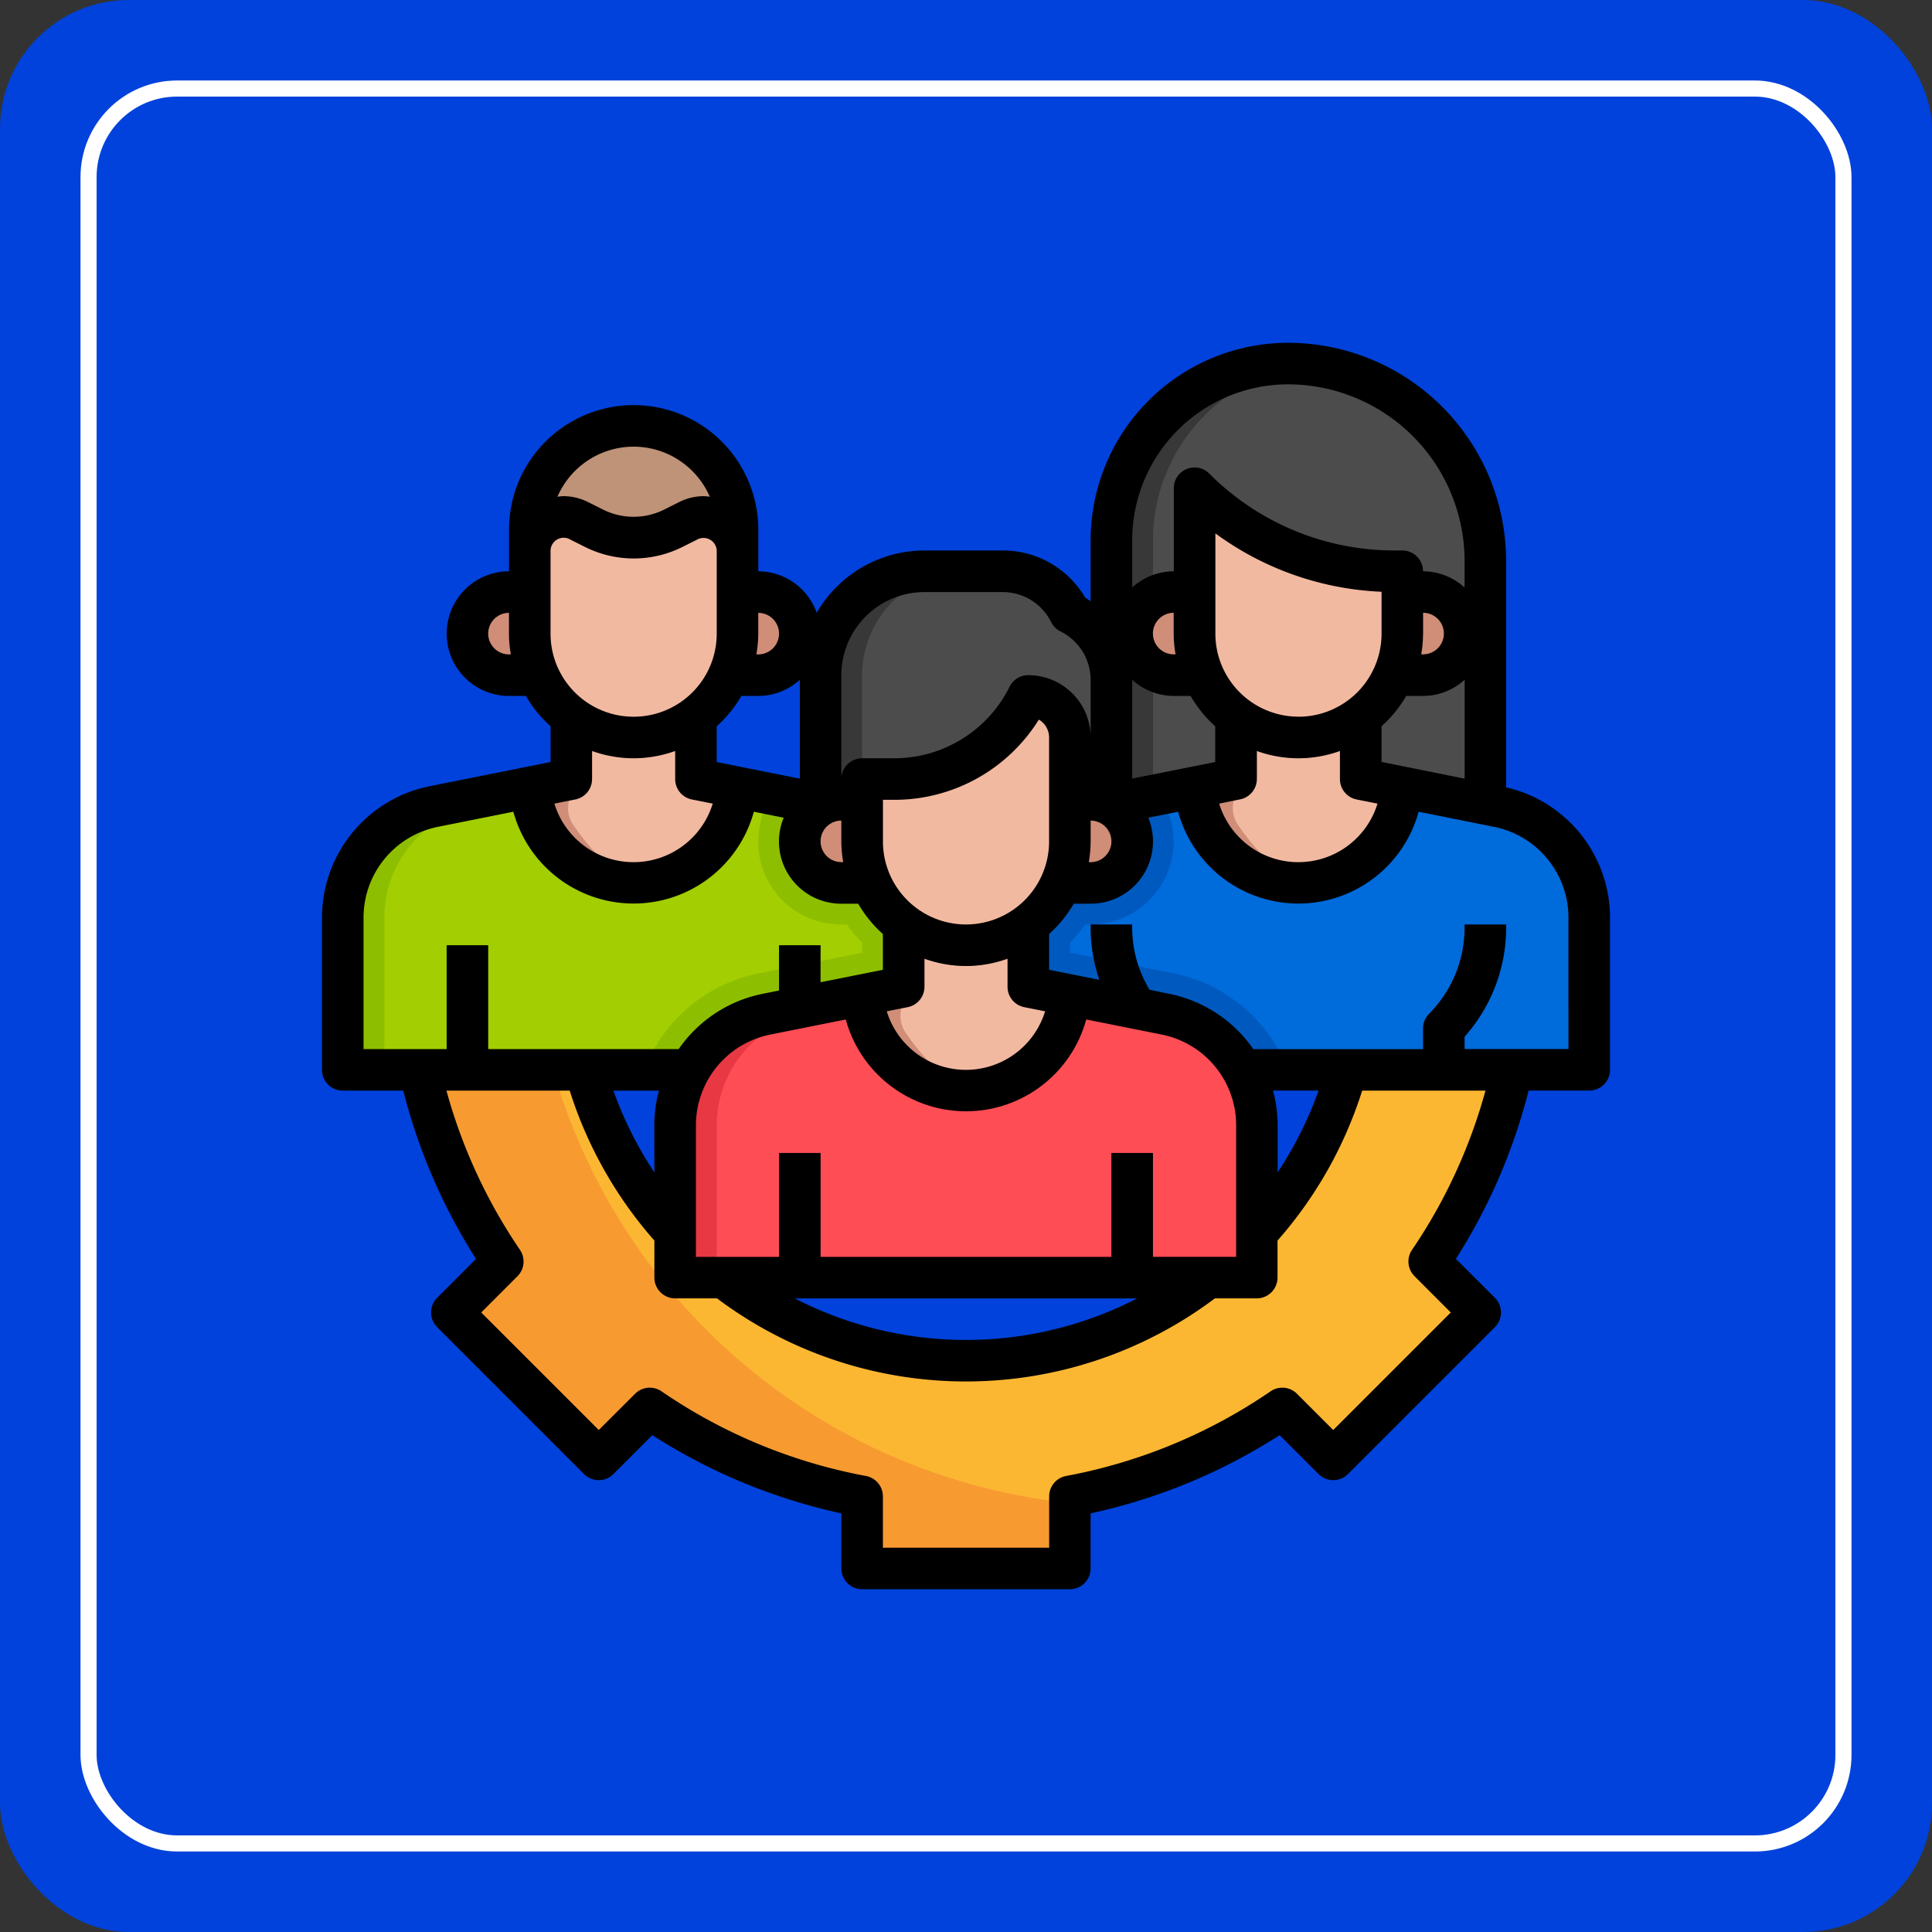 <svg xmlns="http://www.w3.org/2000/svg" width="120" height="120" viewBox="0 0 120 120">
  <rect x="0" y="0" width="120" height="120" fill="#333333" stroke="none"/>
  <g id="Grupo_1115880" data-name="Grupo 1115880" transform="translate(-64 -6445)">
    <rect id="Rectángulo_402033" data-name="Rectángulo 402033" width="120" height="120" rx="8" transform="translate(64 6445)" fill="#0042db"/>
    <g id="Rectángulo_412110" data-name="Rectángulo 412110" transform="translate(69 6450)" fill="none" stroke="#fff" stroke-width="1">
      <rect width="110" height="110" rx="6" stroke="none"/>
      <rect x="0.5" y="0.5" width="109" height="109" rx="5.5" fill="none"/>
    </g>
    <g id="Layer_32" data-name="Layer 32" transform="translate(83 6464.291)">
      <path id="Trazado_957259" data-name="Trazado 957259" d="M73.607,37a34.648,34.648,0,0,1-5.191,11.9l3.164,3.164-9.124,9.124-3.168-3.16A34.653,34.653,0,0,1,46.094,63.49v4.477h-12.9V63.49A34.653,34.653,0,0,1,20,58.032L16.832,61.2,7.708,52.068l3.16-3.164A34.648,34.648,0,0,1,5.677,37H15.984A24.524,24.524,0,0,0,63.3,37Z" transform="translate(1.358 10.161)" fill="#f79b31"/>
      <path id="Trazado_957260" data-name="Trazado 957260" d="M61.428,37a24.524,24.524,0,0,1-47.316,0H12.127A37.444,37.444,0,0,0,44.221,63.9V63.49a34.653,34.653,0,0,0,13.195-5.458L60.58,61.2,69.7,52.072,66.544,48.9A34.648,34.648,0,0,0,71.735,37Z" transform="translate(3.23 10.161)" fill="#fcb732"/>
      <path id="Trazado_957261" data-name="Trazado 957261" d="M62.226,30.355v-15.1A12.258,12.258,0,0,0,49.968,3,10.968,10.968,0,0,0,39,13.968v21.29Z" transform="translate(11.032 0.29)" fill="#383838"/>
      <path id="Trazado_957262" data-name="Trazado 957262" d="M50.721,3.059A10.968,10.968,0,0,0,41,13.951V34.7l20.645-4.359v-15.1A12.258,12.258,0,0,0,50.721,3.059Z" transform="translate(11.613 0.307)" fill="#4c4c4c"/>
      <path id="Trazado_957263" data-name="Trazado 957263" d="M48.194,20v3.871l-8.535,1.707A7.04,7.04,0,0,0,34,32.479v9.457H70.129V32.479a7.04,7.04,0,0,0-5.658-6.9l-8.535-1.707V20Z" transform="translate(9.581 5.226)" fill="#0059be"/>
      <path id="Trazado_957264" data-name="Trazado 957264" d="M16.194,20v3.871L7.658,25.578A7.04,7.04,0,0,0,2,32.479v9.457H38.129V32.479a7.04,7.04,0,0,0-5.658-6.9l-8.535-1.707V20Z" transform="translate(0.29 5.226)" fill="#8dbf00"/>
      <path id="Trazado_957265" data-name="Trazado 957265" d="M69.258,32.479a7.04,7.04,0,0,0-5.658-6.9l-8.535-1.707V20H49.9v3.871l-7.1,1.419a5.1,5.1,0,0,1,.645,2.452A5.161,5.161,0,0,1,38.29,32.9h-.343A9.08,9.08,0,0,1,37,34.037v.621l6.461,1.29a9.657,9.657,0,0,1,7.08,5.987H69.258Z" transform="translate(10.452 5.226)" fill="#006bdb"/>
      <path id="Trazado_957266" data-name="Trazado 957266" d="M27.217,35.951l6.461-1.29V34.04A9.08,9.08,0,0,1,32.73,32.9h-.343a5.125,5.125,0,0,1-4.23-8.071l-4.8-.961V20H18.194v3.871L9.658,25.578A7.04,7.04,0,0,0,4,32.479v9.457H20.137a9.657,9.657,0,0,1,7.08-5.985Z" transform="translate(0.871 5.226)" fill="#a2ce02"/>
      <path id="Trazado_957267" data-name="Trazado 957267" d="M49.447,30.323a6.452,6.452,0,0,0,6.431-5.936l-2.56-.516V20H45.576v3.871l-2.561.516A6.452,6.452,0,0,0,49.447,30.323Z" transform="translate(12.198 5.226)" fill="#d08d78"/>
      <path id="Trazado_957268" data-name="Trazado 957268" d="M55.347,24.1l-2.56-.516v-2.61a6.356,6.356,0,0,1-6.452.774v1.836a1.848,1.848,0,0,0-1.172,2.85c1.08,1.564,2.679,3.366,4.4,3.539A6.432,6.432,0,0,0,55.347,24.1Z" transform="translate(12.729 5.509)" fill="#f2b9a1"/>
      <path id="Trazado_957269" data-name="Trazado 957269" d="M43.161,39.032H40.581V36.968A10.021,10.021,0,0,1,38,30.225V30h2.581v.222a7.47,7.47,0,0,0,2.2,5.317,1.29,1.29,0,0,1,.378.912Z" transform="translate(10.742 8.129)" fill="#0059be"/>
      <path id="Trazado_957270" data-name="Trazado 957270" d="M17.447,30.323a6.452,6.452,0,0,0,6.431-5.936l-2.56-.516V20H13.576v3.871l-2.561.516a6.452,6.452,0,0,0,6.432,5.935Z" transform="translate(2.908 5.226)" fill="#d08d78"/>
      <path id="Trazado_957271" data-name="Trazado 957271" d="M23.347,24.1l-2.56-.516v-2.61a6.356,6.356,0,0,1-6.452.774v1.836a1.848,1.848,0,0,0-1.172,2.85c1.08,1.564,2.679,3.366,4.4,3.539A6.432,6.432,0,0,0,23.347,24.1Z" transform="translate(3.439 5.509)" fill="#f2b9a1"/>
      <path id="Trazado_957272" data-name="Trazado 957272" d="M7,31H9.581v7.742H7Z" transform="translate(1.742 8.419)" fill="#8dbf00"/>
      <path id="Trazado_957273" data-name="Trazado 957273" d="M23,31h2.581v7.742H23Z" transform="translate(6.387 8.419)" fill="#8dbf00"/>
      <path id="Trazado_957274" data-name="Trazado 957274" d="M25,27.542v-8.09A6.452,6.452,0,0,1,31.452,13h4.857a4.668,4.668,0,0,1,4.175,2.581,4.667,4.667,0,0,1,2.581,4.174v7.786" transform="translate(6.968 3.194)" fill="#383838"/>
      <path id="Trazado_957275" data-name="Trazado 957275" d="M27,19.452v8.09H42.484V19.755a4.667,4.667,0,0,0-2.58-4.174A4.668,4.668,0,0,0,35.728,13H33.452A6.452,6.452,0,0,0,27,19.452Z" transform="translate(7.548 3.194)" fill="#4c4c4c"/>
      <path id="Trazado_957276" data-name="Trazado 957276" d="M27,24.161v3.871a6.452,6.452,0,0,0,12.9,0V21.581A2.581,2.581,0,0,0,37.323,19a9.338,9.338,0,0,1-8.351,5.161Z" transform="translate(7.548 4.935)" fill="#d08d78"/>
      <path id="Trazado_957277" data-name="Trazado 957277" d="M27.871,24h-1.29a2.581,2.581,0,0,0,0,5.161h1.828" transform="translate(6.677 6.387)" fill="#d08d78"/>
      <path id="Trazado_957278" data-name="Trazado 957278" d="M37.121,24h1.29a2.581,2.581,0,0,1,0,5.161H36.583" transform="translate(10.331 6.387)" fill="#d08d78"/>
      <path id="Trazado_957279" data-name="Trazado 957279" d="M32.194,30v3.871l-8.535,1.707A7.04,7.04,0,0,0,18,42.479v9.457H54.129V42.479a7.04,7.04,0,0,0-5.658-6.9l-8.535-1.707V30Z" transform="translate(4.935 8.129)" fill="#e73844"/>
      <path id="Trazado_957280" data-name="Trazado 957280" d="M53.338,40.773a7.037,7.037,0,0,0-5.448-5.195l-8.535-1.707V30H34.194v3.871l-8.535,1.707A7.04,7.04,0,0,0,20,42.479v9.457H53.548V42.479a7.031,7.031,0,0,0-.21-1.7Z" transform="translate(5.516 8.129)" fill="#ff4d55"/>
      <path id="Trazado_957281" data-name="Trazado 957281" d="M33.447,40.323a6.452,6.452,0,0,0,6.431-5.936l-2.56-.516V30H29.576v3.871l-2.561.516A6.452,6.452,0,0,0,33.447,40.323Z" transform="translate(7.553 8.129)" fill="#d08d78"/>
      <path id="Trazado_957282" data-name="Trazado 957282" d="M39.347,34.1l-2.56-.516v-2.61a6.356,6.356,0,0,1-6.452.774v1.836a1.848,1.848,0,0,0-1.172,2.85c1.08,1.564,2.679,3.366,4.4,3.539A6.432,6.432,0,0,0,39.347,34.1Z" transform="translate(8.084 8.413)" fill="#f2b9a1"/>
      <path id="Trazado_957283" data-name="Trazado 957283" d="M23,41h2.581v7.742H23Z" transform="translate(6.387 11.323)" fill="#e73844"/>
      <path id="Trazado_957284" data-name="Trazado 957284" d="M39,41h2.581v7.742H39Z" transform="translate(11.032 11.323)" fill="#e73844"/>
      <g id="Grupo_1116120" data-name="Grupo 1116120" transform="translate(10.032 7.161)">
        <path id="Trazado_957285" data-name="Trazado 957285" d="M55.9,14.161v3.871a6.452,6.452,0,1,1-12.9,0V9a17.623,17.623,0,0,0,12.461,5.161Z" transform="translate(2.161 -5.129)" fill="#d08d78"/>
        <path id="Trazado_957286" data-name="Trazado 957286" d="M53.121,14h1.29a2.581,2.581,0,1,1,0,5.161H52.583" transform="translate(4.943 -3.677)" fill="#d08d78"/>
        <path id="Trazado_957287" data-name="Trazado 957287" d="M43.871,14h-1.29a2.581,2.581,0,1,0,0,5.161h1.828" transform="translate(1.29 -3.677)" fill="#d08d78"/>
        <rect id="Rectángulo_416078" data-name="Rectángulo 416078" width="12.903" height="19.355" rx="5" transform="translate(3.871)" fill="#d08d78"/>
        <path id="Trazado_957288" data-name="Trazado 957288" d="M11.871,14h-1.29a2.581,2.581,0,1,0,0,5.161h1.828" transform="translate(-8 -3.677)" fill="#d08d78"/>
        <path id="Trazado_957289" data-name="Trazado 957289" d="M21.121,14h1.29a2.581,2.581,0,1,1,0,5.161H20.583" transform="translate(-4.347 -3.677)" fill="#d08d78"/>
      </g>
      <path id="Trazado_957290" data-name="Trazado 957290" d="M33.806,34.419a6.431,6.431,0,0,0,5.806-6.387V21.581A2.581,2.581,0,0,0,37.032,19a9.338,9.338,0,0,1-8.351,5.161H28v3.871a6.431,6.431,0,0,0,5.806,6.387Z" transform="translate(7.839 4.935)" fill="#f2b9a1"/>
      <path id="Trazado_957291" data-name="Trazado 957291" d="M56.581,39.032H54V36.452a1.29,1.29,0,0,1,.378-.912,7.47,7.47,0,0,0,2.2-5.318V30h2.581v.222a10.021,10.021,0,0,1-2.581,6.746Z" transform="translate(15.387 8.129)" fill="#0059be"/>
      <path id="Trazado_957292" data-name="Trazado 957292" d="M17.806,6.05A6.431,6.431,0,0,0,12,12.437v6.452a6.431,6.431,0,0,0,5.806,6.387,6.431,6.431,0,0,0,5.806-6.387V12.437A6.431,6.431,0,0,0,17.806,6.05Z" transform="translate(3.194 1.176)" fill="#f2b9a1"/>
      <path id="Trazado_957293" data-name="Trazado 957293" d="M17.452,6A6.452,6.452,0,0,0,11,12.452v1.29a2.088,2.088,0,0,1,3.022-1.867l.986.493a5.466,5.466,0,0,0,4.888,0l.986-.493A2.088,2.088,0,0,1,23.9,13.742v-1.29A6.452,6.452,0,0,0,17.452,6Z" transform="translate(2.903 1.161)" fill="#a37765"/>
      <path id="Trazado_957294" data-name="Trazado 957294" d="M17.792,6.05a6.41,6.41,0,0,0-5.741,5.729,2.044,2.044,0,0,1,1.666.081l.986.493a5.466,5.466,0,0,0,4.888,0l.986-.493A2.088,2.088,0,0,1,23.6,13.727v-1.29A6.431,6.431,0,0,0,17.792,6.05Z" transform="translate(3.208 1.176)" fill="#bf9377"/>
      <path id="Trazado_957295" data-name="Trazado 957295" d="M49.807,24.156a6.431,6.431,0,0,0,5.806-6.387V13.9H55.17A17.622,17.622,0,0,1,44,9.906v7.864A6.431,6.431,0,0,0,49.807,24.156Z" transform="translate(12.484 2.295)" fill="#f2b9a1"/>
      <path id="Trazado_957296" data-name="Trazado 957296" d="M74.548,29.613V15.548A13.564,13.564,0,0,0,61,2,12.272,12.272,0,0,0,48.742,14.258v3.8c-.114-.077-.221-.161-.341-.231A5.92,5.92,0,0,0,43.276,14.9H38.419a7.742,7.742,0,0,0-6.692,3.871A3.863,3.863,0,0,0,28.1,16.194V13.613a7.742,7.742,0,1,0-15.484,0v2.581a3.871,3.871,0,0,0,0,7.742h1.048a7.8,7.8,0,0,0,1.533,1.884V28.04l-7.5,1.5A8.328,8.328,0,0,0,1,37.706v9.455a1.29,1.29,0,0,0,1.29,1.29H6.05A35.759,35.759,0,0,0,10.566,58.9L8.154,61.317a1.29,1.29,0,0,0,0,1.825l9.124,9.124a1.29,1.29,0,0,0,1.825,0l2.414-2.418a35.7,35.7,0,0,0,11.742,4.859v3.422a1.29,1.29,0,0,0,1.29,1.29h12.9a1.29,1.29,0,0,0,1.29-1.29V74.707a35.7,35.7,0,0,0,11.742-4.859L62.9,72.266a1.29,1.29,0,0,0,1.825,0l9.124-9.124a1.29,1.29,0,0,0,0-1.825L71.428,58.9a35.759,35.759,0,0,0,4.516-10.452H79.71A1.29,1.29,0,0,0,81,47.161V37.706a8.307,8.307,0,0,0-6.452-8.093ZM48.742,32.968v-1.29a1.29,1.29,0,1,1,0,2.581h-.116A7.742,7.742,0,0,0,48.742,32.968Zm2.581-3.9V22.929A3.846,3.846,0,0,0,53.9,23.935h1.048a7.8,7.8,0,0,0,1.533,1.884V28.04Zm2.7-7.717H53.9a1.29,1.29,0,0,1,0-2.581v1.29a7.742,7.742,0,0,0,.116,1.29Zm7.626,3.871a5.161,5.161,0,0,1-5.161-5.161V13.837a18.747,18.747,0,0,0,10.323,3.627v2.6A5.161,5.161,0,0,1,61.645,25.226Zm-3.613,5.135A1.29,1.29,0,0,0,59.065,29.1V27.355a7.6,7.6,0,0,0,5.161,0V29.1a1.29,1.29,0,0,0,1.033,1.265l1.3.258a5.143,5.143,0,0,1-9.835,0Zm8.774-2.323V25.819a7.8,7.8,0,0,0,1.533-1.884h1.048a3.846,3.846,0,0,0,2.581-1.006v6.143Zm2.581-7.974v-1.29a1.29,1.29,0,1,1,0,2.581h-.116A7.741,7.741,0,0,0,69.387,20.065ZM61,4.581A10.981,10.981,0,0,1,71.968,15.548V17.2a3.846,3.846,0,0,0-2.581-1.006A1.29,1.29,0,0,0,68.1,14.9h-.443A16.223,16.223,0,0,1,56.106,10.12a1.29,1.29,0,0,0-2.2.912v5.161A3.846,3.846,0,0,0,51.323,17.2V14.258A9.688,9.688,0,0,1,61,4.581ZM33.258,22.645a5.161,5.161,0,0,1,5.161-5.161h4.857a3.355,3.355,0,0,1,3.014,1.867,1.29,1.29,0,0,0,.578.578,3.355,3.355,0,0,1,1.874,3.019v3.568a3.871,3.871,0,0,0-3.871-3.871,1.29,1.29,0,0,0-1.161.714,8,8,0,0,1-7.19,4.448H34.548a1.29,1.29,0,0,0-1.29,1.29Zm19.9,22.323a5.748,5.748,0,0,1,4.621,5.641v8.165H52.613V52.323H50.032v6.452H31.968V52.323H29.387v6.452H24.226V50.609a5.747,5.747,0,0,1,4.621-5.641l4.685-.938a7.742,7.742,0,0,0,14.937,0ZM51.632,61.355a23.192,23.192,0,0,1-21.265,0Zm-7.019-18.09,1.3.258a5.143,5.143,0,0,1-9.835,0l1.3-.258A1.29,1.29,0,0,0,38.419,42V40.258a7.6,7.6,0,0,0,5.161,0V42a1.29,1.29,0,0,0,1.033,1.265ZM41,38.129a5.161,5.161,0,0,1-5.161-5.161V30.387h.681a10.563,10.563,0,0,0,9.005-4.982,1.29,1.29,0,0,1,.636,1.111v6.452A5.161,5.161,0,0,1,41,38.129ZM25.516,28.04V25.819a7.8,7.8,0,0,0,1.533-1.884H28.1a3.846,3.846,0,0,0,2.581-1.006v6.143Zm7.742,3.637v1.29a7.742,7.742,0,0,0,.116,1.29h-.116a1.29,1.29,0,1,1,0-2.581ZM29.387,20.065a1.29,1.29,0,0,1-1.29,1.29h-.116a7.742,7.742,0,0,0,.116-1.29v-1.29A1.29,1.29,0,0,1,29.387,20.065ZM20.355,8.452a5.161,5.161,0,0,1,4.732,3.111,3.169,3.169,0,0,0-.368-.037,3.409,3.409,0,0,0-1.511.356l-.986.493a4.245,4.245,0,0,1-3.734,0l-.986-.493a3.409,3.409,0,0,0-1.511-.356,3.169,3.169,0,0,0-.368.037A5.161,5.161,0,0,1,20.355,8.452Zm-4,5.738.985.493a6.756,6.756,0,0,0,6.044,0l.985-.493a.821.821,0,0,1,1.148.714v5.161a5.161,5.161,0,0,1-10.323,0V14.9a.819.819,0,0,1,1.161-.714Zm-3.742,7.165a1.29,1.29,0,0,1,0-2.581v1.29a7.742,7.742,0,0,0,.116,1.29Zm7.742,6.452a7.711,7.711,0,0,0,2.581-.452V29.1a1.29,1.29,0,0,0,1.033,1.265l1.3.258a5.143,5.143,0,0,1-9.835,0l1.3-.258A1.29,1.29,0,0,0,17.774,29.1V27.355a7.711,7.711,0,0,0,2.581.452Zm-16.774,9.9A5.747,5.747,0,0,1,8.2,32.065l4.685-.938a7.742,7.742,0,0,0,14.937,0l1.855.372a3.863,3.863,0,0,0,3.579,5.341h1.048a7.8,7.8,0,0,0,1.533,1.884v2.221l-3.871.774v-2.3H29.387v2.813l-1.048.21a8.343,8.343,0,0,0-5.186,3.428H11.323V39.419H8.742v6.452H3.581ZM21.645,53.533A23.333,23.333,0,0,1,19.1,48.452h2.839c-.013.046-.034.089-.045.129a8.343,8.343,0,0,0-.253,2.028Zm47.061,4.8a1.29,1.29,0,0,0,.152,1.641L71.11,62.23l-7.3,7.3-2.252-2.252a1.29,1.29,0,0,0-1.641-.152,33.19,33.19,0,0,1-12.7,5.259,1.29,1.29,0,0,0-1.052,1.267v3.187H35.839V73.652a1.29,1.29,0,0,0-1.052-1.267,33.19,33.19,0,0,1-12.7-5.259,1.29,1.29,0,0,0-1.641.152L18.19,69.529l-7.3-7.3,2.252-2.252a1.29,1.29,0,0,0,.152-1.641,33.169,33.169,0,0,1-4.565-9.885h7.658a25.867,25.867,0,0,0,5.258,9.312v2.3a1.29,1.29,0,0,0,1.29,1.29h2.6a25.741,25.741,0,0,0,30.924,0h2.6a1.29,1.29,0,0,0,1.29-1.29v-2.3a25.889,25.889,0,0,0,5.258-9.312h7.658A33.169,33.169,0,0,1,68.706,58.337Zm-8.6-9.748c-.012-.046-.034-.09-.045-.137H62.9a23.294,23.294,0,0,1-2.545,5.08V50.609a8.323,8.323,0,0,0-.249-2.02Zm18.314-2.717H71.968V45.1a10.182,10.182,0,0,0,2.581-6.742v-.226H71.968v.222a7.572,7.572,0,0,1-2.2,5.317,1.29,1.29,0,0,0-.378.912v1.29H58.845a8.341,8.341,0,0,0-5.185-3.428L52.4,42.185a7.467,7.467,0,0,1-1.079-3.834v-.222H48.742v.222a10.087,10.087,0,0,0,.539,3.215l-3.12-.623V38.723a7.8,7.8,0,0,0,1.533-1.884h1.048A3.863,3.863,0,0,0,52.321,31.5l1.855-.372a7.742,7.742,0,0,0,14.937,0l4.685.938a5.748,5.748,0,0,1,4.621,5.636Z"/>
    </g>
  </g>
</svg>
